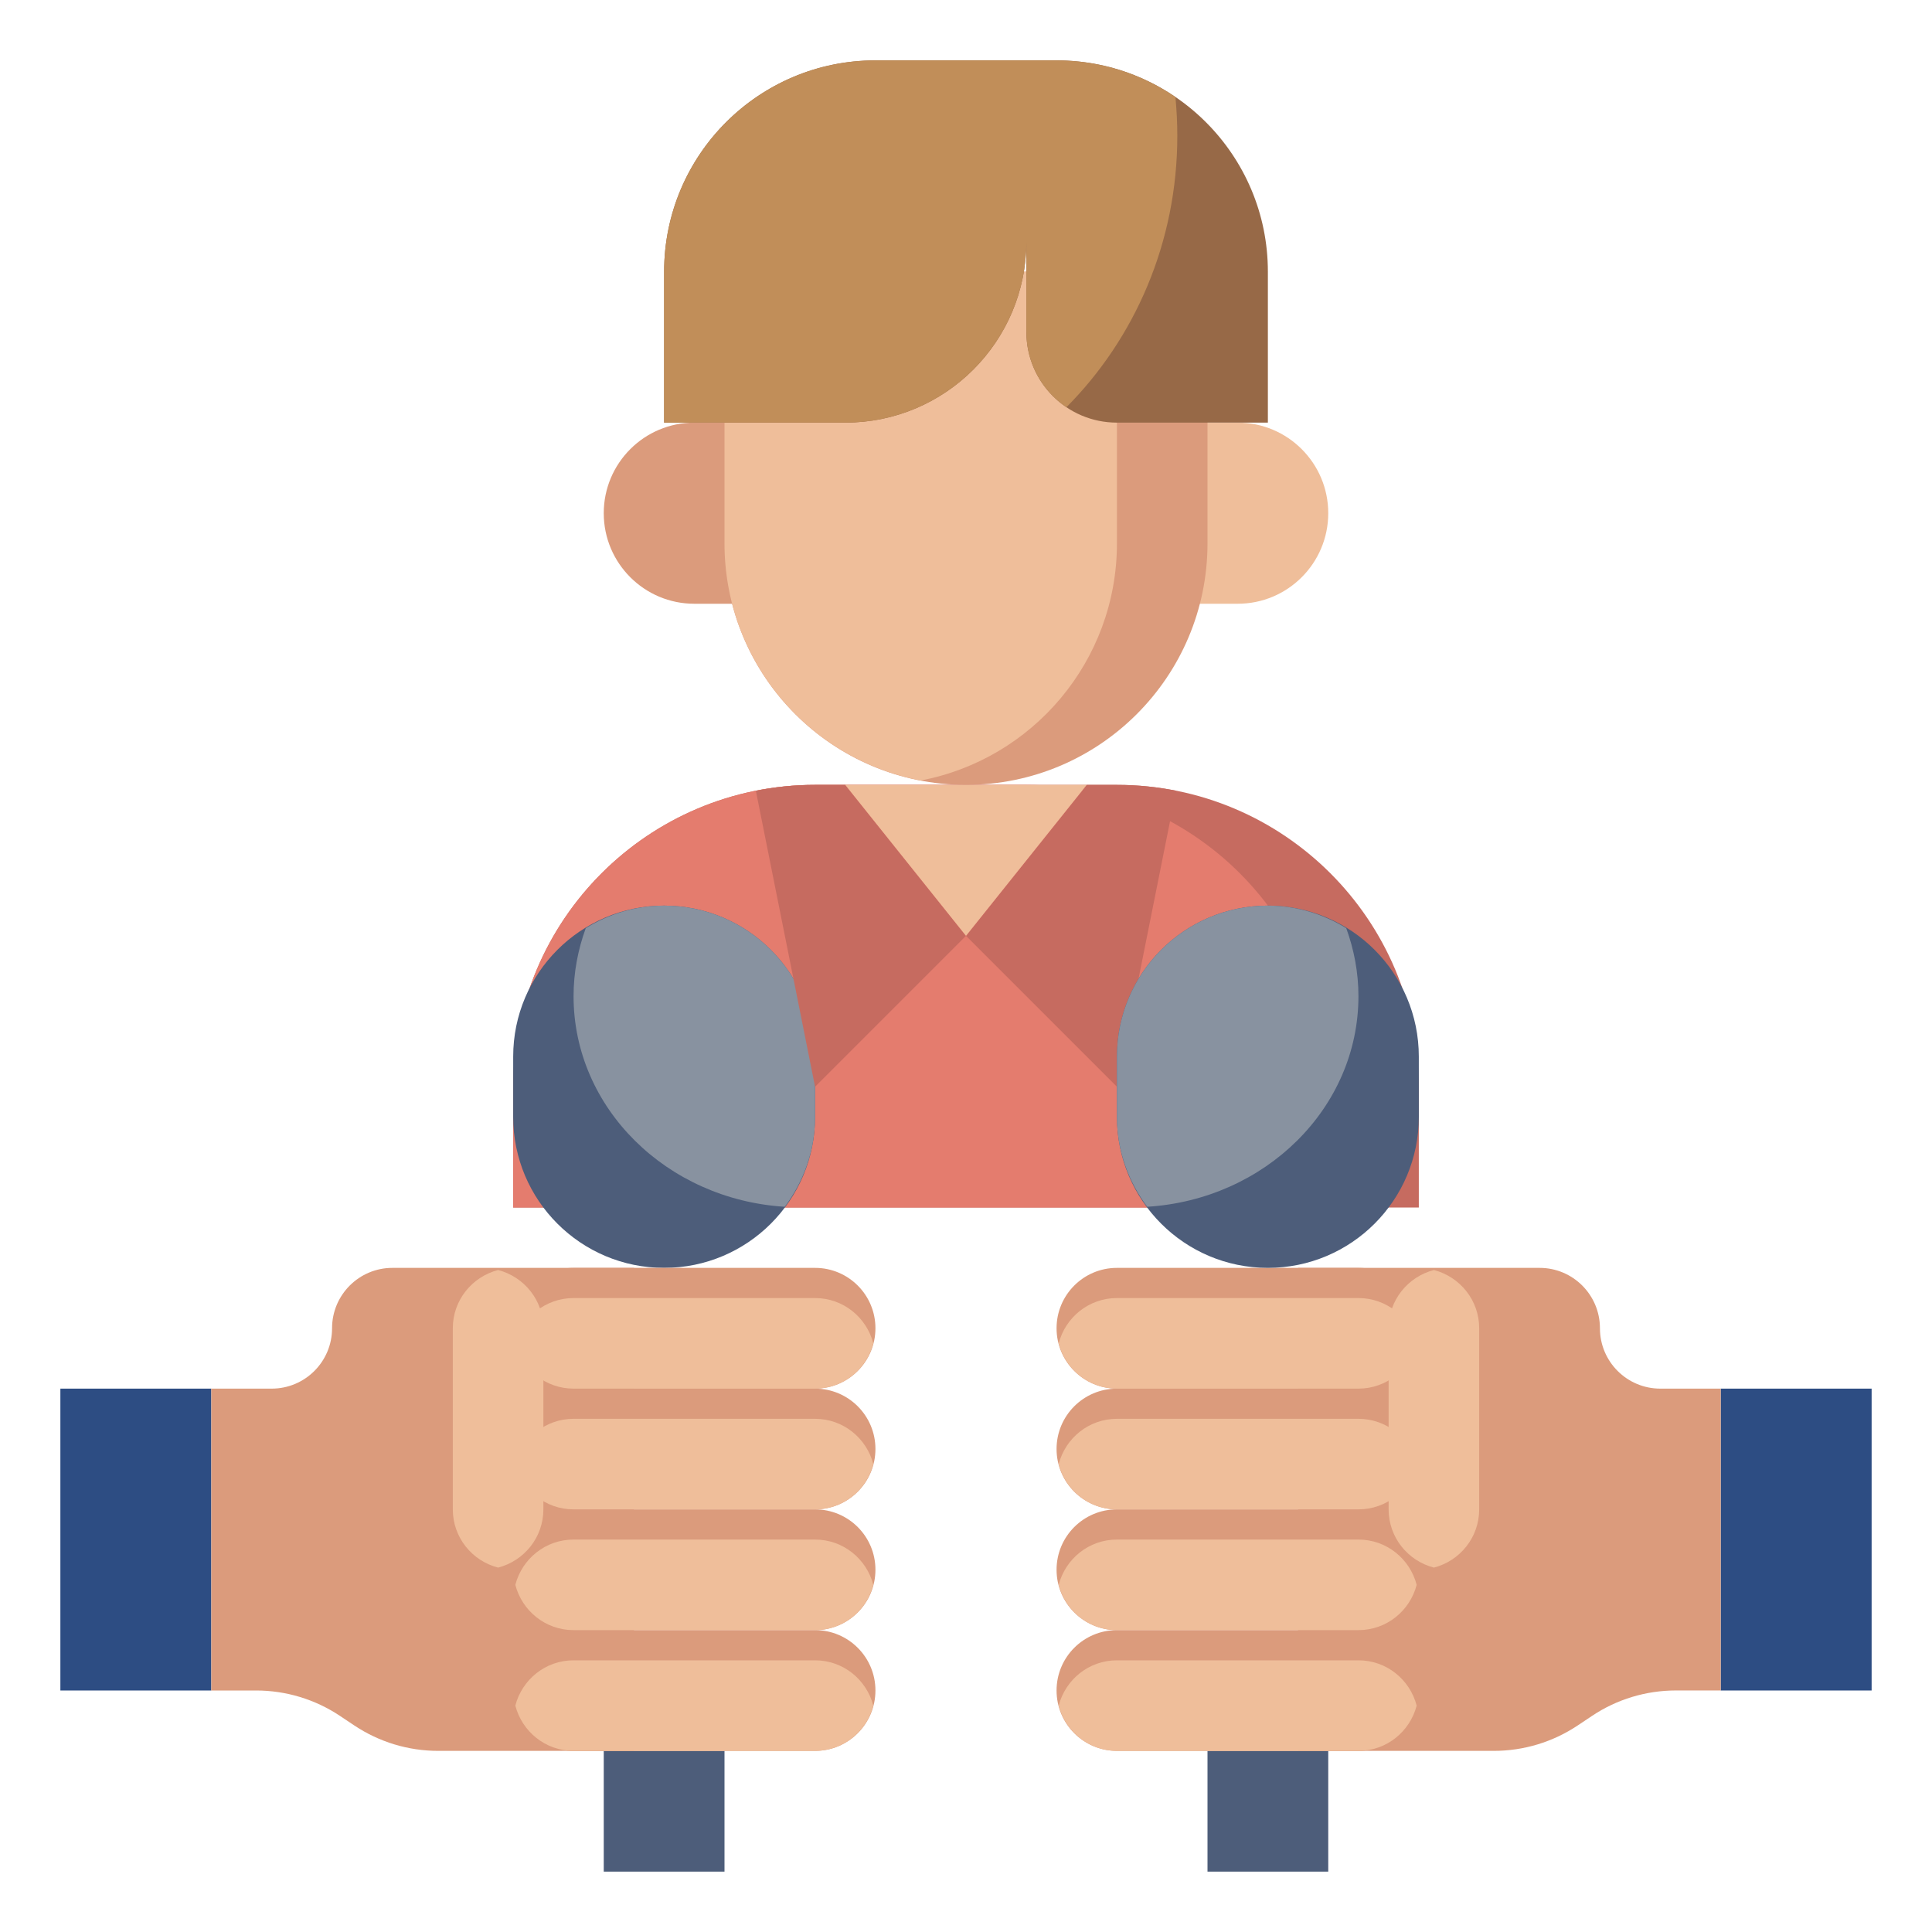<svg id="Layer_3" enable-background="new 0 0 64 64" height="512" viewBox="0 0 64 64" width="512" xmlns="http://www.w3.org/2000/svg"><path d="m20 58h4v4h-4z" fill="#4d5d7a"/><path d="m47 40v-4c0-5.523-4.477-10-10-10h-10c-5.523 0-10 4.477-10 10v4" fill="#c66b60"/><path d="m34 26h-7c-5.523 0-10 4.477-10 10v4h27v-4c0-5.523-4.477-10-10-10z" fill="#e47c6e"/><path d="m22 30c2.761 0 5 2.239 5 5v2c0 2.761-2.239 5-5 5-2.761 0-5-2.239-5-5v-2c0-2.761 2.239-5 5-5z" fill="#4d5d7a"/><path d="m27 35v2c0 1.12-.381 2.143-1.003 2.976-3.907-.242-6.997-3.269-6.997-6.976 0-.79.147-1.547.405-2.255.759-.464 1.641-.745 2.595-.745 2.761 0 5 2.239 5 5z" fill="#8892a0"/><path d="m2 46h5v10h-5z" fill="#2d4d83" transform="matrix(-1 0 0 -1 9 102)"/><g fill="#db9b7c"><path d="m21 58h-6.486c-.987 0-1.952-.292-2.774-.84l-.48-.32c-.822-.548-1.787-.84-2.774-.84h-1.486v-10h2c1.105 0 2-.895 2-2 0-1.105.895-2 2-2h8"/><path d="m17 56c0 1.105.895 2 2 2h8c1.105 0 2-.895 2-2 0-1.105-.895-2-2-2h-8c-1.105 0-2 .895-2 2z"/><path d="m17 52c0 1.105.895 2 2 2h8c1.105 0 2-.895 2-2 0-1.105-.895-2-2-2h-8c-1.105 0-2 .895-2 2z"/><path d="m17 48c0 1.105.895 2 2 2h8c1.105 0 2-.895 2-2 0-1.105-.895-2-2-2h-8c-1.105 0-2 .895-2 2z"/><path d="m17 44c0 1.105.895 2 2 2h8c1.105 0 2-.895 2-2 0-1.105-.895-2-2-2h-8c-1.105 0-2 .895-2 2z"/></g><path d="m19 55h8c.931 0 1.706.639 1.929 1.5-.223.861-.998 1.5-1.929 1.5h-8c-.931 0-1.706-.639-1.929-1.5.223-.861.998-1.5 1.929-1.5z" fill="#efbe9a"/><path d="m19 51h8c.931 0 1.706.639 1.929 1.5-.223.861-.998 1.5-1.929 1.5h-8c-.931 0-1.706-.639-1.929-1.5.223-.861.998-1.5 1.929-1.5z" fill="#efbe9a"/><path d="m19 47h8c.931 0 1.706.639 1.929 1.5-.223.861-.998 1.5-1.929 1.5h-8c-.931 0-1.706-.639-1.929-1.5.223-.861.998-1.5 1.929-1.5z" fill="#efbe9a"/><path d="m19 43h8c.931 0 1.706.639 1.929 1.5-.223.861-.998 1.5-1.929 1.5h-8c-.931 0-1.706-.639-1.929-1.5.223-.861.998-1.5 1.929-1.5z" fill="#efbe9a"/><path d="m16.5 42.071c.861.223 1.5.998 1.5 1.929v6c0 .931-.639 1.706-1.5 1.929-.861-.223-1.5-.998-1.5-1.929v-6c0-.931.639-1.706 1.5-1.929z" fill="#efbe9a"/><path d="m40 58h4v4h-4z" fill="#4d5d7a" transform="matrix(-1 0 0 -1 84 120)"/><path d="m57 46h5v10h-5z" fill="#2d4d83"/><path d="m43 58h6.486c.987 0 1.952-.292 2.774-.84l.481-.321c.821-.548 1.786-.84 2.774-.84h1.485v-9.999h-2c-1.105 0-2-.895-2-2 0-1.105-.895-2-2-2h-8" fill="#db9b7c"/><path d="m47 56c0 1.105-.895 2-2 2h-8c-1.105 0-2-.895-2-2 0-1.105.895-2 2-2h8c1.105 0 2 .895 2 2z" fill="#db9b7c"/><path d="m47 52c0 1.105-.895 2-2 2h-8c-1.105 0-2-.895-2-2 0-1.105.895-2 2-2h8c1.105 0 2 .895 2 2z" fill="#db9b7c"/><path d="m47 48c0 1.105-.895 2-2 2h-8c-1.105 0-2-.895-2-2 0-1.105.895-2 2-2h8c1.105 0 2 .895 2 2z" fill="#db9b7c"/><path d="m47 44c0 1.105-.895 2-2 2h-8c-1.105 0-2-.895-2-2 0-1.105.895-2 2-2h8c1.105 0 2 .895 2 2z" fill="#db9b7c"/><path d="m45 55h-8c-.931 0-1.706.639-1.929 1.5.223.861.998 1.5 1.929 1.5h8c.931 0 1.706-.639 1.929-1.5-.223-.861-.998-1.5-1.929-1.5z" fill="#efbe9a"/><path d="m45 51h-8c-.931 0-1.706.639-1.929 1.5.223.861.998 1.5 1.929 1.5h8c.931 0 1.706-.639 1.929-1.5-.223-.861-.998-1.5-1.929-1.5z" fill="#efbe9a"/><path d="m45 47h-8c-.931 0-1.706.639-1.929 1.5.223.861.998 1.5 1.929 1.5h8c.931 0 1.706-.639 1.929-1.5-.223-.861-.998-1.5-1.929-1.5z" fill="#efbe9a"/><path d="m45 43h-8c-.931 0-1.706.639-1.929 1.5.223.861.998 1.5 1.929 1.5h8c.931 0 1.706-.639 1.929-1.5-.223-.861-.998-1.5-1.929-1.5z" fill="#efbe9a"/><path d="m47.5 42.071c-.861.223-1.5.998-1.5 1.929v6c0 .931.639 1.706 1.5 1.929.861-.223 1.5-.998 1.5-1.929v-6c0-.931-.639-1.706-1.5-1.929z" fill="#efbe9a"/><path d="m37 36 1.961-9.805c-.634-.126-1.29-.195-1.961-.195h-1l-4 5z" fill="#c66b60"/><path d="m42 30c-2.761 0-5 2.239-5 5v2c0 2.761 2.239 5 5 5 2.761 0 5-2.239 5-5v-2c0-2.761-2.239-5-5-5z" fill="#4d5d7a"/><path d="m37 35v2c0 1.12.381 2.143 1.003 2.976 3.907-.242 6.997-3.269 6.997-6.976 0-.79-.147-1.547-.405-2.255-.759-.464-1.641-.745-2.595-.745-2.761 0-5 2.239-5 5z" fill="#8892a0"/><path d="m27 36 5-5-4-5h-1c-.671 0-1.327.069-1.961.195z" fill="#c66b60"/><path d="m28 26 4 5 4-5" fill="#efbe9a"/><path d="m25 20h-2c-1.657 0-3-1.343-3-3 0-1.657 1.343-3 3-3h2" fill="#db9b7c"/><path d="m39 14h2c1.657 0 3 1.343 3 3 0 1.657-1.343 3-3 3h-2" fill="#efbe9a"/><path d="m40 9v9c0 4.418-3.582 8-8 8-4.418 0-8-3.582-8-8v-9" fill="#db9b7c"/><path d="m30.5 25.855c3.701-.703 6.5-3.95 6.5-7.855v-9h-13v9c0 3.905 2.799 7.152 6.5 7.855z" fill="#efbe9a"/><path d="m34 7v1c0 3.314-2.686 6-6 6h-6v-5c0-3.866 3.134-7 7-7h6c3.866 0 7 3.134 7 7v5h-5c-1.657 0-3-1.343-3-3z" fill="#976947"/><path d="m38.937 3.213c-1.122-.765-2.477-1.213-3.937-1.213h-6c-3.866 0-7 3.134-7 7v5h6c3.314 0 6-2.686 6-6v3c0 1.037.526 1.951 1.326 2.49 2.262-2.274 3.674-5.458 3.674-8.99 0-.435-.022-.864-.063-1.287z" fill="#c18e59"/></svg>